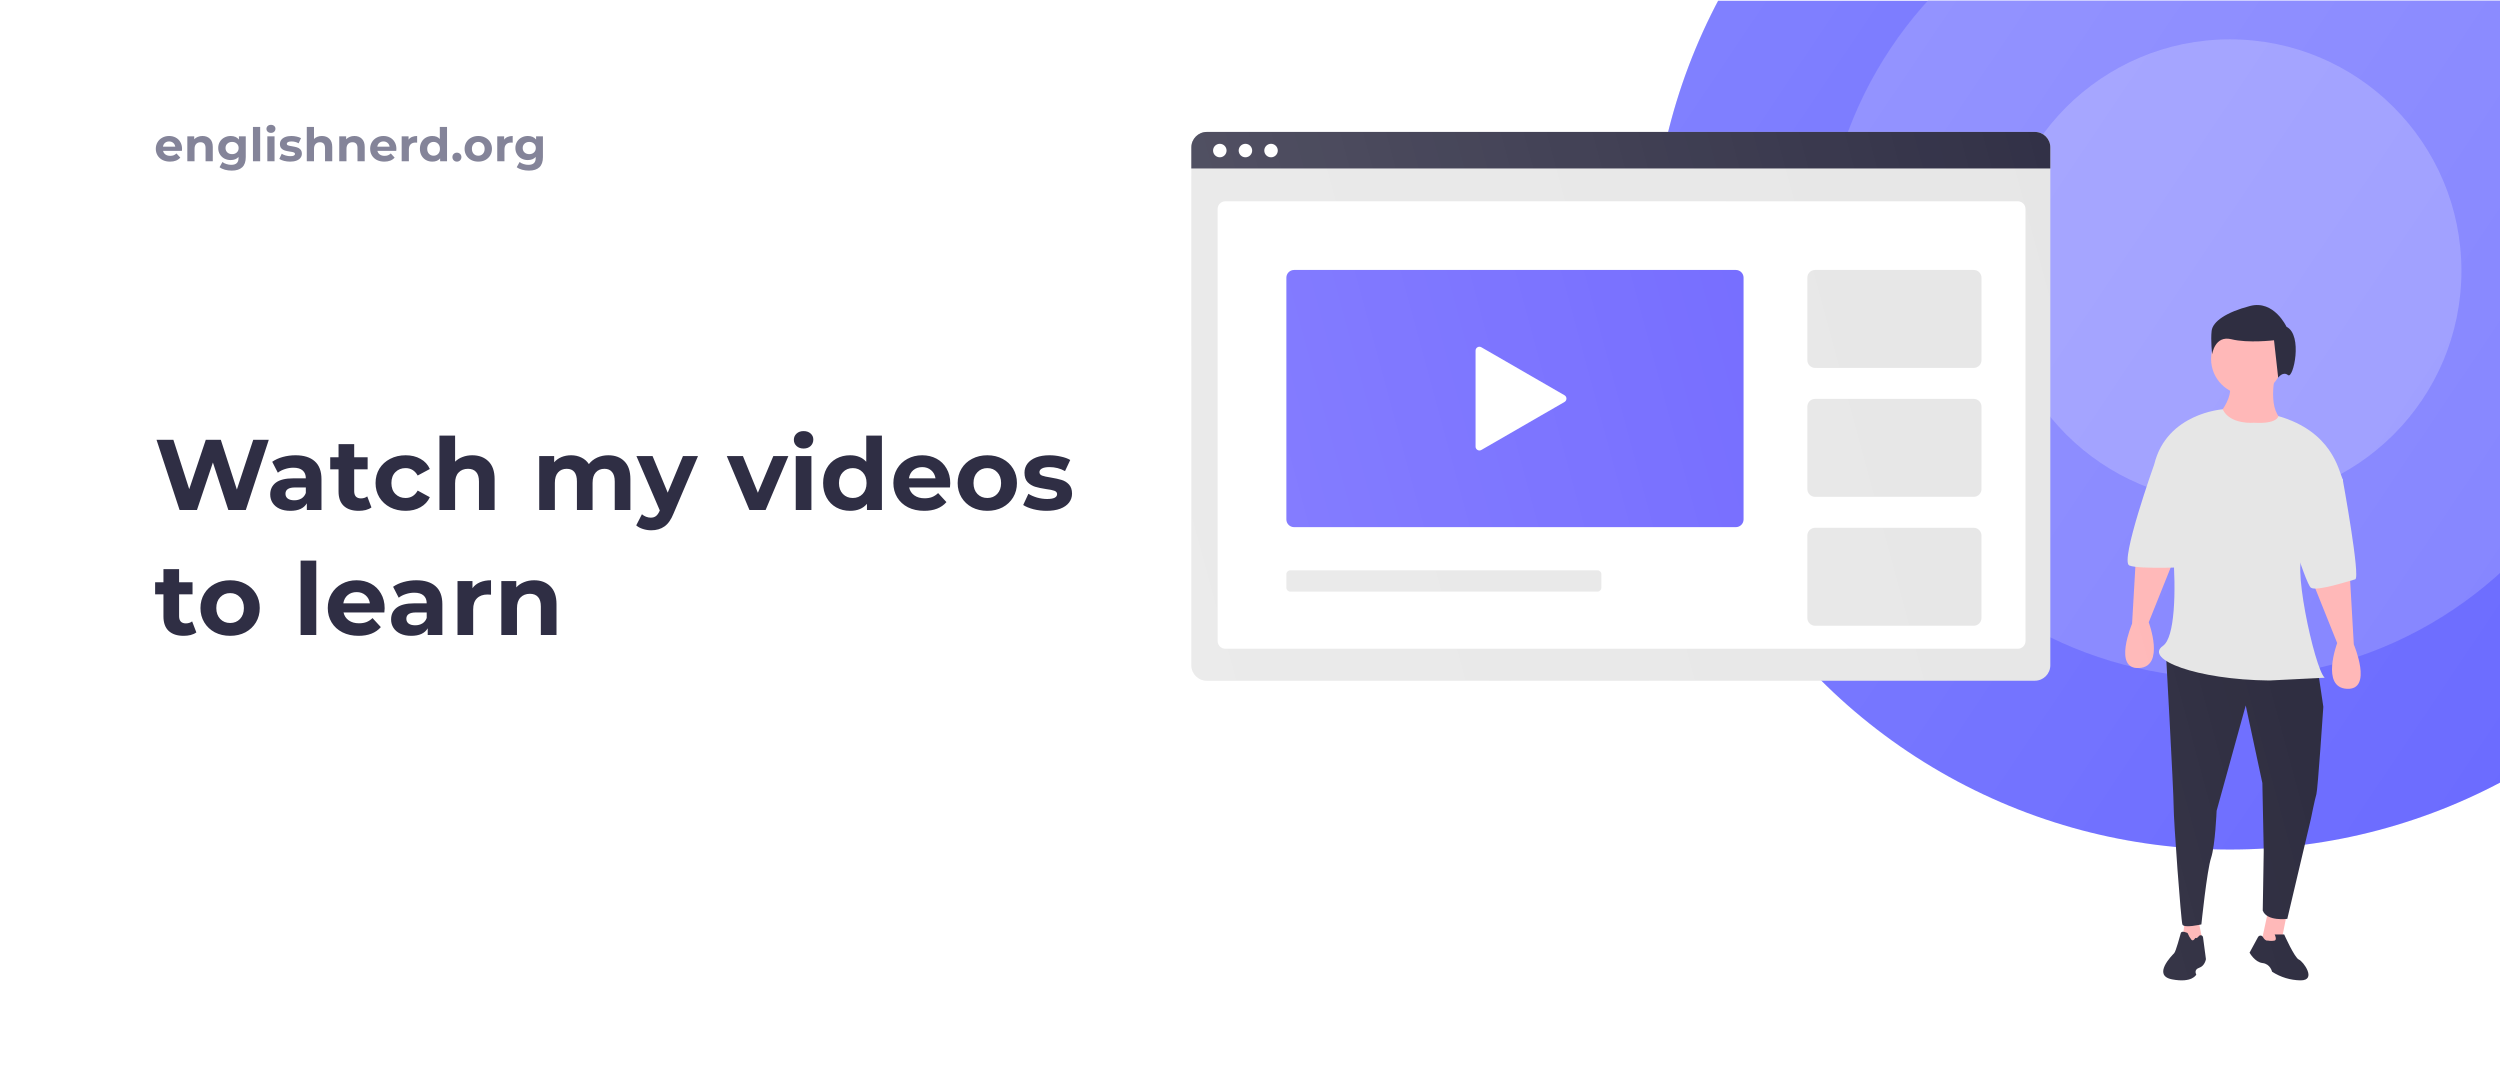 <svg width="1620" height="696" viewBox="0 0 1620 696" fill="none" xmlns="http://www.w3.org/2000/svg">
<g clip-path="url(#clip0)">
<rect width="1620" height="695" transform="translate(0 0.5)" fill="white"/>
<path d="M174.165 285L159.28 330.5H147.97L137.96 299.69L127.625 330.5H116.38L101.43 285H112.35L122.62 316.98L133.345 285H143.095L153.495 317.24L164.09 285H174.165ZM191.481 295.01C196.898 295.01 201.058 296.31 203.961 298.91C206.864 301.467 208.316 305.345 208.316 310.545V330.5H198.826V326.145C196.919 329.395 193.366 331.02 188.166 331.02C185.479 331.02 183.139 330.565 181.146 329.655C179.196 328.745 177.701 327.488 176.661 325.885C175.621 324.282 175.101 322.462 175.101 320.425C175.101 317.175 176.314 314.618 178.741 312.755C181.211 310.892 185.003 309.96 190.116 309.96H198.176C198.176 307.75 197.504 306.06 196.161 304.89C194.818 303.677 192.803 303.07 190.116 303.07C188.253 303.07 186.411 303.373 184.591 303.98C182.814 304.543 181.298 305.323 180.041 306.32L176.401 299.235C178.308 297.892 180.583 296.852 183.226 296.115C185.913 295.378 188.664 295.01 191.481 295.01ZM190.701 324.195C192.434 324.195 193.973 323.805 195.316 323.025C196.659 322.202 197.613 321.01 198.176 319.45V315.875H191.221C187.061 315.875 184.981 317.24 184.981 319.97C184.981 321.27 185.479 322.31 186.476 323.09C187.516 323.827 188.924 324.195 190.701 324.195ZM240.698 328.81C239.701 329.547 238.466 330.11 236.993 330.5C235.563 330.847 234.046 331.02 232.443 331.02C228.283 331.02 225.055 329.958 222.758 327.835C220.505 325.712 219.378 322.592 219.378 318.475V304.11H213.983V296.31H219.378V287.795H229.518V296.31H238.228V304.11H229.518V318.345C229.518 319.818 229.886 320.967 230.623 321.79C231.403 322.57 232.486 322.96 233.873 322.96C235.476 322.96 236.841 322.527 237.968 321.66L240.698 328.81ZM262.861 331.02C259.134 331.02 255.776 330.262 252.786 328.745C249.839 327.185 247.521 325.04 245.831 322.31C244.184 319.58 243.361 316.482 243.361 313.015C243.361 309.548 244.184 306.45 245.831 303.72C247.521 300.99 249.839 298.867 252.786 297.35C255.776 295.79 259.134 295.01 262.861 295.01C266.544 295.01 269.751 295.79 272.481 297.35C275.254 298.867 277.269 301.055 278.526 303.915L270.661 308.14C268.841 304.933 266.219 303.33 262.796 303.33C260.153 303.33 257.964 304.197 256.231 305.93C254.498 307.663 253.631 310.025 253.631 313.015C253.631 316.005 254.498 318.367 256.231 320.1C257.964 321.833 260.153 322.7 262.796 322.7C266.263 322.7 268.884 321.097 270.661 317.89L278.526 322.18C277.269 324.953 275.254 327.12 272.481 328.68C269.751 330.24 266.544 331.02 262.861 331.02ZM306.015 295.01C310.349 295.01 313.837 296.31 316.48 298.91C319.167 301.51 320.51 305.367 320.51 310.48V330.5H310.37V312.04C310.37 309.267 309.764 307.208 308.55 305.865C307.337 304.478 305.582 303.785 303.285 303.785C300.729 303.785 298.692 304.587 297.175 306.19C295.659 307.75 294.9 310.09 294.9 313.21V330.5H284.76V282.27H294.9V299.17C296.244 297.827 297.869 296.808 299.775 296.115C301.682 295.378 303.762 295.01 306.015 295.01ZM394.195 295.01C398.572 295.01 402.038 296.31 404.595 298.91C407.195 301.467 408.495 305.323 408.495 310.48V330.5H398.355V312.04C398.355 309.267 397.77 307.208 396.6 305.865C395.473 304.478 393.848 303.785 391.725 303.785C389.342 303.785 387.457 304.565 386.07 306.125C384.683 307.642 383.99 309.917 383.99 312.95V330.5H373.85V312.04C373.85 306.537 371.64 303.785 367.22 303.785C364.88 303.785 363.017 304.565 361.63 306.125C360.243 307.642 359.55 309.917 359.55 312.95V330.5H349.41V295.53H359.095V299.56C360.395 298.087 361.977 296.96 363.84 296.18C365.747 295.4 367.827 295.01 370.08 295.01C372.55 295.01 374.782 295.508 376.775 296.505C378.768 297.458 380.372 298.867 381.585 300.73C383.015 298.91 384.813 297.502 386.98 296.505C389.19 295.508 391.595 295.01 394.195 295.01ZM452.309 295.53L436.514 332.645C434.911 336.675 432.917 339.513 430.534 341.16C428.194 342.807 425.356 343.63 422.019 343.63C420.199 343.63 418.401 343.348 416.624 342.785C414.847 342.222 413.396 341.442 412.269 340.445L415.974 333.23C416.754 333.923 417.642 334.465 418.639 334.855C419.679 335.245 420.697 335.44 421.694 335.44C423.081 335.44 424.207 335.093 425.074 334.4C425.941 333.75 426.721 332.645 427.414 331.085L427.544 330.76L412.399 295.53H422.864L432.679 319.255L442.559 295.53H452.309ZM510.865 295.53L496.11 330.5H485.645L470.955 295.53H481.42L491.105 319.32L501.115 295.53H510.865ZM515.653 295.53H525.793V330.5H515.653V295.53ZM520.723 290.655C518.859 290.655 517.343 290.113 516.173 289.03C515.003 287.947 514.418 286.603 514.418 285C514.418 283.397 515.003 282.053 516.173 280.97C517.343 279.887 518.859 279.345 520.723 279.345C522.586 279.345 524.103 279.865 525.273 280.905C526.443 281.945 527.028 283.245 527.028 284.805C527.028 286.495 526.443 287.903 525.273 289.03C524.103 290.113 522.586 290.655 520.723 290.655ZM571.473 282.27V330.5H561.788V326.47C559.275 329.503 555.635 331.02 550.868 331.02C547.575 331.02 544.585 330.283 541.898 328.81C539.255 327.337 537.175 325.235 535.658 322.505C534.142 319.775 533.383 316.612 533.383 313.015C533.383 309.418 534.142 306.255 535.658 303.525C537.175 300.795 539.255 298.693 541.898 297.22C544.585 295.747 547.575 295.01 550.868 295.01C555.332 295.01 558.82 296.418 561.333 299.235V282.27H571.473ZM552.623 322.7C555.18 322.7 557.303 321.833 558.993 320.1C560.683 318.323 561.528 315.962 561.528 313.015C561.528 310.068 560.683 307.728 558.993 305.995C557.303 304.218 555.18 303.33 552.623 303.33C550.023 303.33 547.878 304.218 546.188 305.995C544.498 307.728 543.653 310.068 543.653 313.015C543.653 315.962 544.498 318.323 546.188 320.1C547.878 321.833 550.023 322.7 552.623 322.7ZM615.763 313.145C615.763 313.275 615.698 314.185 615.568 315.875H589.113C589.59 318.042 590.717 319.753 592.493 321.01C594.27 322.267 596.48 322.895 599.123 322.895C600.943 322.895 602.547 322.635 603.933 322.115C605.363 321.552 606.685 320.685 607.898 319.515L613.293 325.365C610 329.135 605.19 331.02 598.863 331.02C594.92 331.02 591.432 330.262 588.398 328.745C585.365 327.185 583.025 325.04 581.378 322.31C579.732 319.58 578.908 316.482 578.908 313.015C578.908 309.592 579.71 306.515 581.313 303.785C582.96 301.012 585.192 298.867 588.008 297.35C590.868 295.79 594.053 295.01 597.563 295.01C600.987 295.01 604.085 295.747 606.858 297.22C609.632 298.693 611.798 300.817 613.358 303.59C614.962 306.32 615.763 309.505 615.763 313.145ZM597.628 302.68C595.332 302.68 593.403 303.33 591.843 304.63C590.283 305.93 589.33 307.707 588.983 309.96H606.208C605.862 307.75 604.908 305.995 603.348 304.695C601.788 303.352 599.882 302.68 597.628 302.68ZM639.804 331.02C636.121 331.02 632.806 330.262 629.859 328.745C626.956 327.185 624.681 325.04 623.034 322.31C621.388 319.58 620.564 316.482 620.564 313.015C620.564 309.548 621.388 306.45 623.034 303.72C624.681 300.99 626.956 298.867 629.859 297.35C632.806 295.79 636.121 295.01 639.804 295.01C643.488 295.01 646.781 295.79 649.684 297.35C652.588 298.867 654.863 300.99 656.509 303.72C658.156 306.45 658.979 309.548 658.979 313.015C658.979 316.482 658.156 319.58 656.509 322.31C654.863 325.04 652.588 327.185 649.684 328.745C646.781 330.262 643.488 331.02 639.804 331.02ZM639.804 322.7C642.404 322.7 644.528 321.833 646.174 320.1C647.864 318.323 648.709 315.962 648.709 313.015C648.709 310.068 647.864 307.728 646.174 305.995C644.528 304.218 642.404 303.33 639.804 303.33C637.204 303.33 635.059 304.218 633.369 305.995C631.679 307.728 630.834 310.068 630.834 313.015C630.834 315.962 631.679 318.323 633.369 320.1C635.059 321.833 637.204 322.7 639.804 322.7ZM678.172 331.02C675.269 331.02 672.43 330.673 669.657 329.98C666.884 329.243 664.674 328.333 663.027 327.25L666.407 319.97C667.967 320.967 669.852 321.79 672.062 322.44C674.272 323.047 676.439 323.35 678.562 323.35C682.852 323.35 684.997 322.288 684.997 320.165C684.997 319.168 684.412 318.453 683.242 318.02C682.072 317.587 680.274 317.218 677.847 316.915C674.987 316.482 672.625 315.983 670.762 315.42C668.899 314.857 667.274 313.86 665.887 312.43C664.544 311 663.872 308.963 663.872 306.32C663.872 304.11 664.5 302.16 665.757 300.47C667.057 298.737 668.92 297.393 671.347 296.44C673.817 295.487 676.72 295.01 680.057 295.01C682.527 295.01 684.975 295.292 687.402 295.855C689.872 296.375 691.909 297.112 693.512 298.065L690.132 305.28C687.055 303.547 683.697 302.68 680.057 302.68C677.89 302.68 676.265 302.983 675.182 303.59C674.099 304.197 673.557 304.977 673.557 305.93C673.557 307.013 674.142 307.772 675.312 308.205C676.482 308.638 678.345 309.05 680.902 309.44C683.762 309.917 686.102 310.437 687.922 311C689.742 311.52 691.324 312.495 692.667 313.925C694.01 315.355 694.682 317.348 694.682 319.905C694.682 322.072 694.032 324 692.732 325.69C691.432 327.38 689.525 328.702 687.012 329.655C684.542 330.565 681.595 331.02 678.172 331.02ZM127.235 409.81C126.238 410.547 125.003 411.11 123.53 411.5C122.1 411.847 120.583 412.02 118.98 412.02C114.82 412.02 111.592 410.958 109.295 408.835C107.042 406.712 105.915 403.592 105.915 399.475V385.11H100.52V377.31H105.915V368.795H116.055V377.31H124.765V385.11H116.055V399.345C116.055 400.818 116.423 401.967 117.16 402.79C117.94 403.57 119.023 403.96 120.41 403.96C122.013 403.96 123.378 403.527 124.505 402.66L127.235 409.81ZM149.138 412.02C145.455 412.02 142.14 411.262 139.193 409.745C136.29 408.185 134.015 406.04 132.368 403.31C130.721 400.58 129.898 397.482 129.898 394.015C129.898 390.548 130.721 387.45 132.368 384.72C134.015 381.99 136.29 379.867 139.193 378.35C142.14 376.79 145.455 376.01 149.138 376.01C152.821 376.01 156.115 376.79 159.018 378.35C161.921 379.867 164.196 381.99 165.843 384.72C167.49 387.45 168.313 390.548 168.313 394.015C168.313 397.482 167.49 400.58 165.843 403.31C164.196 406.04 161.921 408.185 159.018 409.745C156.115 411.262 152.821 412.02 149.138 412.02ZM149.138 403.7C151.738 403.7 153.861 402.833 155.508 401.1C157.198 399.323 158.043 396.962 158.043 394.015C158.043 391.068 157.198 388.728 155.508 386.995C153.861 385.218 151.738 384.33 149.138 384.33C146.538 384.33 144.393 385.218 142.703 386.995C141.013 388.728 140.168 391.068 140.168 394.015C140.168 396.962 141.013 399.323 142.703 401.1C144.393 402.833 146.538 403.7 149.138 403.7ZM194.799 363.27H204.939V411.5H194.799V363.27ZM249.255 394.145C249.255 394.275 249.19 395.185 249.06 396.875H222.605C223.081 399.042 224.208 400.753 225.985 402.01C227.761 403.267 229.971 403.895 232.615 403.895C234.435 403.895 236.038 403.635 237.425 403.115C238.855 402.552 240.176 401.685 241.39 400.515L246.785 406.365C243.491 410.135 238.681 412.02 232.355 412.02C228.411 412.02 224.923 411.262 221.89 409.745C218.856 408.185 216.516 406.04 214.87 403.31C213.223 400.58 212.4 397.482 212.4 394.015C212.4 390.592 213.201 387.515 214.805 384.785C216.451 382.012 218.683 379.867 221.5 378.35C224.36 376.79 227.545 376.01 231.055 376.01C234.478 376.01 237.576 376.747 240.35 378.22C243.123 379.693 245.29 381.817 246.85 384.59C248.453 387.32 249.255 390.505 249.255 394.145ZM231.12 383.68C228.823 383.68 226.895 384.33 225.335 385.63C223.775 386.93 222.821 388.707 222.475 390.96H239.7C239.353 388.75 238.4 386.995 236.84 385.695C235.28 384.352 233.373 383.68 231.12 383.68ZM269.808 376.01C275.225 376.01 279.385 377.31 282.288 379.91C285.192 382.467 286.643 386.345 286.643 391.545V411.5H277.153V407.145C275.247 410.395 271.693 412.02 266.493 412.02C263.807 412.02 261.467 411.565 259.473 410.655C257.523 409.745 256.028 408.488 254.988 406.885C253.948 405.282 253.428 403.462 253.428 401.425C253.428 398.175 254.642 395.618 257.068 393.755C259.538 391.892 263.33 390.96 268.443 390.96H276.503C276.503 388.75 275.832 387.06 274.488 385.89C273.145 384.677 271.13 384.07 268.443 384.07C266.58 384.07 264.738 384.373 262.918 384.98C261.142 385.543 259.625 386.323 258.368 387.32L254.728 380.235C256.635 378.892 258.91 377.852 261.553 377.115C264.24 376.378 266.992 376.01 269.808 376.01ZM269.028 405.195C270.762 405.195 272.3 404.805 273.643 404.025C274.987 403.202 275.94 402.01 276.503 400.45V396.875H269.548C265.388 396.875 263.308 398.24 263.308 400.97C263.308 402.27 263.807 403.31 264.803 404.09C265.843 404.827 267.252 405.195 269.028 405.195ZM306.156 381.145C307.369 379.455 308.994 378.177 311.031 377.31C313.111 376.443 315.494 376.01 318.181 376.01V385.37C317.054 385.283 316.296 385.24 315.906 385.24C313.002 385.24 310.727 386.063 309.081 387.71C307.434 389.313 306.611 391.74 306.611 394.99V411.5H296.471V376.53H306.156V381.145ZM346.115 376.01C350.448 376.01 353.937 377.31 356.58 379.91C359.267 382.51 360.61 386.367 360.61 391.48V411.5H350.47V393.04C350.47 390.267 349.863 388.208 348.65 386.865C347.437 385.478 345.682 384.785 343.385 384.785C340.828 384.785 338.792 385.587 337.275 387.19C335.758 388.75 335 391.09 335 394.21V411.5H324.86V376.53H334.545V380.625C335.888 379.152 337.557 378.025 339.55 377.245C341.543 376.422 343.732 376.01 346.115 376.01Z" fill="#2F2E44"/>
<path d="M117.97 96.49C117.97 96.55 117.94 96.97 117.88 97.75H105.67C105.89 98.75 106.41 99.54 107.23 100.12C108.05 100.7 109.07 100.99 110.29 100.99C111.13 100.99 111.87 100.87 112.51 100.63C113.17 100.37 113.78 99.97 114.34 99.43L116.83 102.13C115.31 103.87 113.09 104.74 110.17 104.74C108.35 104.74 106.74 104.39 105.34 103.69C103.94 102.97 102.86 101.98 102.1 100.72C101.34 99.46 100.96 98.03 100.96 96.43C100.96 94.85 101.33 93.43 102.07 92.17C102.83 90.89 103.86 89.9 105.16 89.2C106.48 88.48 107.95 88.12 109.57 88.12C111.15 88.12 112.58 88.46 113.86 89.14C115.14 89.82 116.14 90.8 116.86 92.08C117.6 93.34 117.97 94.81 117.97 96.49ZM109.6 91.66C108.54 91.66 107.65 91.96 106.93 92.56C106.21 93.16 105.77 93.98 105.61 95.02H113.56C113.4 94 112.96 93.19 112.24 92.59C111.52 91.97 110.64 91.66 109.6 91.66ZM131.196 88.12C133.196 88.12 134.806 88.72 136.026 89.92C137.266 91.12 137.886 92.9 137.886 95.26V104.5H133.206V95.98C133.206 94.7 132.926 93.75 132.366 93.13C131.806 92.49 130.996 92.17 129.936 92.17C128.756 92.17 127.816 92.54 127.116 93.28C126.416 94 126.066 95.08 126.066 96.52V104.5H121.386V88.36H125.856V90.25C126.476 89.57 127.246 89.05 128.166 88.69C129.086 88.31 130.096 88.12 131.196 88.12ZM159.254 88.36V101.8C159.254 104.76 158.484 106.96 156.944 108.4C155.404 109.84 153.154 110.56 150.194 110.56C148.634 110.56 147.154 110.37 145.754 109.99C144.354 109.61 143.194 109.06 142.274 108.34L144.134 104.98C144.814 105.54 145.674 105.98 146.714 106.3C147.754 106.64 148.794 106.81 149.834 106.81C151.454 106.81 152.644 106.44 153.404 105.7C154.184 104.98 154.574 103.88 154.574 102.4V101.71C153.354 103.05 151.654 103.72 149.474 103.72C147.994 103.72 146.634 103.4 145.394 102.76C144.174 102.1 143.204 101.18 142.484 100C141.764 98.82 141.404 97.46 141.404 95.92C141.404 94.38 141.764 93.02 142.484 91.84C143.204 90.66 144.174 89.75 145.394 89.11C146.634 88.45 147.994 88.12 149.474 88.12C151.814 88.12 153.594 88.89 154.814 90.43V88.36H159.254ZM150.404 99.88C151.644 99.88 152.654 99.52 153.434 98.8C154.234 98.06 154.634 97.1 154.634 95.92C154.634 94.74 154.234 93.79 153.434 93.07C152.654 92.33 151.644 91.96 150.404 91.96C149.164 91.96 148.144 92.33 147.344 93.07C146.544 93.79 146.144 94.74 146.144 95.92C146.144 97.1 146.544 98.06 147.344 98.8C148.144 99.52 149.164 99.88 150.404 99.88ZM163.91 82.24H168.59V104.5H163.91V82.24ZM173.233 88.36H177.913V104.5H173.233V88.36ZM175.573 86.11C174.713 86.11 174.013 85.86 173.473 85.36C172.933 84.86 172.663 84.24 172.663 83.5C172.663 82.76 172.933 82.14 173.473 81.64C174.013 81.14 174.713 80.89 175.573 80.89C176.433 80.89 177.133 81.13 177.673 81.61C178.213 82.09 178.483 82.69 178.483 83.41C178.483 84.19 178.213 84.84 177.673 85.36C177.133 85.86 176.433 86.11 175.573 86.11ZM187.986 104.74C186.646 104.74 185.336 104.58 184.056 104.26C182.776 103.92 181.756 103.5 180.996 103L182.556 99.64C183.276 100.1 184.146 100.48 185.166 100.78C186.186 101.06 187.186 101.2 188.166 101.2C190.146 101.2 191.136 100.71 191.136 99.73C191.136 99.27 190.866 98.94 190.326 98.74C189.786 98.54 188.956 98.37 187.836 98.23C186.516 98.03 185.426 97.8 184.566 97.54C183.706 97.28 182.956 96.82 182.316 96.16C181.696 95.5 181.386 94.56 181.386 93.34C181.386 92.32 181.676 91.42 182.256 90.64C182.856 89.84 183.716 89.22 184.836 88.78C185.976 88.34 187.316 88.12 188.856 88.12C189.996 88.12 191.126 88.25 192.246 88.51C193.386 88.75 194.326 89.09 195.066 89.53L193.506 92.86C192.086 92.06 190.536 91.66 188.856 91.66C187.856 91.66 187.106 91.8 186.606 92.08C186.106 92.36 185.856 92.72 185.856 93.16C185.856 93.66 186.126 94.01 186.666 94.21C187.206 94.41 188.066 94.6 189.246 94.78C190.566 95 191.646 95.24 192.486 95.5C193.326 95.74 194.056 96.19 194.676 96.85C195.296 97.51 195.606 98.43 195.606 99.61C195.606 100.61 195.306 101.5 194.706 102.28C194.106 103.06 193.226 103.67 192.066 104.11C190.926 104.53 189.566 104.74 187.986 104.74ZM208.604 88.12C210.604 88.12 212.214 88.72 213.434 89.92C214.674 91.12 215.294 92.9 215.294 95.26V104.5H210.614V95.98C210.614 94.7 210.334 93.75 209.774 93.13C209.214 92.49 208.404 92.17 207.344 92.17C206.164 92.17 205.224 92.54 204.524 93.28C203.824 94 203.474 95.08 203.474 96.52V104.5H198.794V82.24H203.474V90.04C204.094 89.42 204.844 88.95 205.724 88.63C206.604 88.29 207.564 88.12 208.604 88.12ZM229.646 88.12C231.646 88.12 233.256 88.72 234.476 89.92C235.716 91.12 236.336 92.9 236.336 95.26V104.5H231.656V95.98C231.656 94.7 231.376 93.75 230.816 93.13C230.256 92.49 229.446 92.17 228.386 92.17C227.206 92.17 226.266 92.54 225.566 93.28C224.866 94 224.516 95.08 224.516 96.52V104.5H219.836V88.36H224.306V90.25C224.926 89.57 225.696 89.05 226.616 88.69C227.536 88.31 228.546 88.12 229.646 88.12ZM256.864 96.49C256.864 96.55 256.834 96.97 256.774 97.75H244.564C244.784 98.75 245.304 99.54 246.124 100.12C246.944 100.7 247.964 100.99 249.184 100.99C250.024 100.99 250.764 100.87 251.404 100.63C252.064 100.37 252.674 99.97 253.234 99.43L255.724 102.13C254.204 103.87 251.984 104.74 249.064 104.74C247.244 104.74 245.634 104.39 244.234 103.69C242.834 102.97 241.754 101.98 240.994 100.72C240.234 99.46 239.854 98.03 239.854 96.43C239.854 94.85 240.224 93.43 240.964 92.17C241.724 90.89 242.754 89.9 244.054 89.2C245.374 88.48 246.844 88.12 248.464 88.12C250.044 88.12 251.474 88.46 252.754 89.14C254.034 89.82 255.034 90.8 255.754 92.08C256.494 93.34 256.864 94.81 256.864 96.49ZM248.494 91.66C247.434 91.66 246.544 91.96 245.824 92.56C245.104 93.16 244.664 93.98 244.504 95.02H252.454C252.294 94 251.854 93.19 251.134 92.59C250.414 91.97 249.534 91.66 248.494 91.66ZM264.75 90.49C265.31 89.71 266.06 89.12 267 88.72C267.96 88.32 269.06 88.12 270.3 88.12V92.44C269.78 92.4 269.43 92.38 269.25 92.38C267.91 92.38 266.86 92.76 266.1 93.52C265.34 94.26 264.96 95.38 264.96 96.88V104.5H260.28V88.36H264.75V90.49ZM289.676 82.24V104.5H285.206V102.64C284.046 104.04 282.366 104.74 280.166 104.74C278.646 104.74 277.266 104.4 276.026 103.72C274.806 103.04 273.846 102.07 273.146 100.81C272.446 99.55 272.096 98.09 272.096 96.43C272.096 94.77 272.446 93.31 273.146 92.05C273.846 90.79 274.806 89.82 276.026 89.14C277.266 88.46 278.646 88.12 280.166 88.12C282.226 88.12 283.836 88.77 284.996 90.07V82.24H289.676ZM280.976 100.9C282.156 100.9 283.136 100.5 283.916 99.7C284.696 98.88 285.086 97.79 285.086 96.43C285.086 95.07 284.696 93.99 283.916 93.19C283.136 92.37 282.156 91.96 280.976 91.96C279.776 91.96 278.786 92.37 278.006 93.19C277.226 93.99 276.836 95.07 276.836 96.43C276.836 97.79 277.226 98.88 278.006 99.7C278.786 100.5 279.776 100.9 280.976 100.9ZM296.078 104.74C295.258 104.74 294.568 104.46 294.008 103.9C293.448 103.34 293.168 102.64 293.168 101.8C293.168 100.94 293.448 100.25 294.008 99.73C294.568 99.19 295.258 98.92 296.078 98.92C296.898 98.92 297.588 99.19 298.148 99.73C298.708 100.25 298.988 100.94 298.988 101.8C298.988 102.64 298.708 103.34 298.148 103.9C297.588 104.46 296.898 104.74 296.078 104.74ZM309.934 104.74C308.234 104.74 306.704 104.39 305.344 103.69C304.004 102.97 302.954 101.98 302.194 100.72C301.434 99.46 301.054 98.03 301.054 96.43C301.054 94.83 301.434 93.4 302.194 92.14C302.954 90.88 304.004 89.9 305.344 89.2C306.704 88.48 308.234 88.12 309.934 88.12C311.634 88.12 313.154 88.48 314.494 89.2C315.834 89.9 316.884 90.88 317.644 92.14C318.404 93.4 318.784 94.83 318.784 96.43C318.784 98.03 318.404 99.46 317.644 100.72C316.884 101.98 315.834 102.97 314.494 103.69C313.154 104.39 311.634 104.74 309.934 104.74ZM309.934 100.9C311.134 100.9 312.114 100.5 312.874 99.7C313.654 98.88 314.044 97.79 314.044 96.43C314.044 95.07 313.654 93.99 312.874 93.19C312.114 92.37 311.134 91.96 309.934 91.96C308.734 91.96 307.744 92.37 306.964 93.19C306.184 93.99 305.794 95.07 305.794 96.43C305.794 97.79 306.184 98.88 306.964 99.7C307.744 100.5 308.734 100.9 309.934 100.9ZM326.682 90.49C327.242 89.71 327.992 89.12 328.932 88.72C329.892 88.32 330.992 88.12 332.232 88.12V92.44C331.712 92.4 331.362 92.38 331.182 92.38C329.842 92.38 328.792 92.76 328.032 93.52C327.272 94.26 326.892 95.38 326.892 96.88V104.5H322.212V88.36H326.682V90.49ZM351.819 88.36V101.8C351.819 104.76 351.049 106.96 349.509 108.4C347.969 109.84 345.719 110.56 342.759 110.56C341.199 110.56 339.719 110.37 338.319 109.99C336.919 109.61 335.759 109.06 334.839 108.34L336.699 104.98C337.379 105.54 338.239 105.98 339.279 106.3C340.319 106.64 341.359 106.81 342.399 106.81C344.019 106.81 345.209 106.44 345.969 105.7C346.749 104.98 347.139 103.88 347.139 102.4V101.71C345.919 103.05 344.219 103.72 342.039 103.72C340.559 103.72 339.199 103.4 337.959 102.76C336.739 102.1 335.769 101.18 335.049 100C334.329 98.82 333.969 97.46 333.969 95.92C333.969 94.38 334.329 93.02 335.049 91.84C335.769 90.66 336.739 89.75 337.959 89.11C339.199 88.45 340.559 88.12 342.039 88.12C344.379 88.12 346.159 88.89 347.379 90.43V88.36H351.819ZM342.969 99.88C344.209 99.88 345.219 99.52 345.999 98.8C346.799 98.06 347.199 97.1 347.199 95.92C347.199 94.74 346.799 93.79 345.999 93.07C345.219 92.33 344.209 91.96 342.969 91.96C341.729 91.96 340.709 92.33 339.909 93.07C339.109 93.79 338.709 94.74 338.709 95.92C338.709 97.1 339.109 98.06 339.909 98.8C340.709 99.52 341.729 99.88 342.969 99.88Z" fill="#848499"/>
<circle cx="1445" cy="175.5" r="375" fill="#6666FF"/>
<circle cx="1443.5" cy="177" r="262.5" fill="#8080FF"/>
<ellipse cx="1445" cy="175.5" rx="150" ry="150" fill="#9999FF"/>
<circle cx="1445" cy="175.5" r="375" fill="url(#paint0_linear)"/>
<g clip-path="url(#clip1)" filter="url(#filter0_d)">
<path d="M1414.76 607.225L1417.52 621.058L1403.69 623.825L1405.76 606.532L1414.76 607.225Z" fill="#FFB8B8"/>
<path d="M1471.38 604.708L1468.25 620.372L1455.36 620.683L1459.48 601.575L1471.38 604.708Z" fill="#FFB8B8"/>
<path d="M1491.92 443.781L1495.52 468.026C1495.52 468.026 1491.92 521.905 1491.03 524.599C1490.13 527.293 1487.43 540.763 1487.43 540.763L1472.17 605.418C1472.17 605.418 1458.95 607.214 1456.26 600.03L1456.9 561.417L1456.01 517.415L1445.23 467.128L1426.37 535.375C1426.37 535.375 1425.47 557.825 1422.78 565.907C1420.09 573.989 1416.49 609.01 1416.49 609.01C1416.49 609.01 1405.07 611.704 1404.18 609.01C1403.28 606.316 1398.53 542.559 1398.53 532.681C1398.53 522.804 1393.26 428.091 1393.26 428.091L1491.92 443.781Z" fill="#2F2E41"/>
<path d="M1459.5 619.479C1460.98 619.783 1462.51 619.783 1463.99 619.479C1465.67 618.918 1463.99 615.553 1463.99 615.553H1470.16C1470.16 615.553 1476.89 630.696 1479.69 631.817C1482.49 632.939 1491.47 645.277 1480.81 645.277C1474.24 645.193 1467.82 643.248 1462.3 639.669C1462.3 639.669 1461.18 634.621 1456.14 634.061C1451.09 633.5 1447.72 627.331 1447.72 627.331L1453.2 617.217C1453.36 616.931 1453.59 616.693 1453.87 616.527C1454.15 616.361 1454.47 616.273 1454.79 616.272C1455.12 616.271 1455.43 616.358 1455.71 616.523C1455.99 616.688 1456.23 616.926 1456.38 617.21C1457.14 618.556 1458.2 619.739 1459.5 619.479Z" fill="#2F2E41"/>
<path d="M1412.56 617.742C1412.56 617.742 1411.31 620.244 1410.06 618.993C1409.02 617.665 1408.17 616.189 1407.56 614.615C1407.56 614.615 1403.81 612.738 1403.18 614.615C1402.56 616.491 1400.05 626.498 1398.8 627.749C1397.55 629 1384.42 642.134 1397.55 644.636C1410.69 647.138 1413.19 641.509 1413.19 641.509C1413.19 641.509 1411.31 638.382 1415.06 637.131C1418.82 635.88 1419.44 631.502 1419.44 631.502L1417.56 617.366C1417.52 617.064 1417.39 616.782 1417.18 616.555C1416.98 616.328 1416.72 616.166 1416.42 616.09C1416.13 616.014 1415.82 616.027 1415.53 616.128C1415.24 616.229 1414.99 616.413 1414.81 616.657C1414.09 617.602 1413.28 618.22 1412.56 617.742Z" fill="#2F2E41"/>
<path d="M1512.58 380.922L1515.27 427.617C1515.27 427.617 1527.84 457.251 1510.78 456.353C1493.72 455.455 1504.5 426.719 1504.5 426.719L1487.79 385.044L1512.58 380.922Z" fill="#FFB8B8"/>
<path d="M1374.29 367.452L1371.59 414.147C1371.59 414.147 1359.02 443.781 1376.08 442.883C1393.15 441.985 1382.37 413.249 1382.37 413.249L1399.08 371.574L1374.29 367.452Z" fill="#FFB8B8"/>
<path d="M1446.13 265.98C1459.02 265.98 1469.47 255.527 1469.47 242.632C1469.47 229.738 1459.02 219.285 1446.13 219.285C1433.23 219.285 1422.78 229.738 1422.78 242.632C1422.78 255.527 1433.23 265.98 1446.13 265.98Z" fill="#FFB8B8"/>
<path d="M1464.54 252.061C1464.54 252.061 1458.25 277.205 1470.82 283.49C1483.39 289.776 1431.31 298.756 1427.72 283.49L1429.51 276.307C1429.51 276.307 1436.7 267.327 1434.9 259.245L1464.54 252.061Z" fill="#FFB8B8"/>
<path d="M1450.62 283.94C1450.62 283.94 1435.12 285.387 1430.3 275.234C1430.3 275.234 1394.04 277.654 1385.96 310.879C1395.34 311.148 1406.98 417.878 1391.6 428.515C1379.13 437.15 1413.14 450.45 1460.5 450.965L1496.41 449.169C1489.72 443.399 1473.69 368.308 1483.84 369.248C1483.84 369.248 1510.78 327.043 1508.09 320.757C1505.39 314.471 1501.08 289.686 1466.42 279.629C1466.42 279.629 1465.88 284.838 1450.62 283.94Z" fill="#E6E6E6"/>
<path d="M1496.41 305.491L1508.09 320.757C1508.09 320.757 1519.76 384.514 1516.17 385.412C1512.58 386.31 1491.03 393.494 1487.43 390.8C1483.84 388.106 1467.68 335.125 1467.68 335.125L1496.41 305.491Z" fill="#E6E6E6"/>
<path d="M1401.23 301.001L1385.96 310.879C1385.96 310.879 1363.51 373.738 1369.8 376.432C1376.08 379.126 1411.11 377.33 1411.11 377.33L1401.23 301.001Z" fill="#E6E6E6"/>
<path d="M1471.65 221.738C1471.65 221.738 1463.56 204.216 1448.06 208.26C1432.56 212.303 1423.8 218.368 1423.13 224.433C1422.45 230.499 1423.46 239.597 1423.46 239.597C1423.46 239.597 1425.15 227.129 1435.93 229.825C1446.71 232.52 1463.56 230.499 1463.56 230.499L1466.26 254.76C1466.26 254.76 1469.29 250.379 1472.66 253.075C1476.03 255.77 1482.43 227.129 1471.65 221.738Z" fill="#2F2E41"/>
<path d="M1308.6 95.5H772C766.477 95.5 762 99.977 762 105.5V441.103C762 446.626 766.477 451.103 772 451.103H1308.6C1314.12 451.103 1318.6 446.626 1318.6 441.103V105.5C1318.6 99.977 1314.12 95.5 1308.6 95.5Z" fill="#E6E6E6"/>
<path d="M1297.53 140.417H784.024C781.263 140.417 779.024 142.656 779.024 145.417V425.391C779.024 428.152 781.263 430.391 784.024 430.391H1297.53C1300.29 430.391 1302.53 428.152 1302.53 425.391V145.417C1302.53 142.656 1300.29 140.417 1297.53 140.417Z" fill="white"/>
<path d="M762 105.5C762 99.977 766.477 95.5 772 95.5H1308.6C1314.12 95.5 1318.6 99.977 1318.6 105.5V119.146H762V105.5Z" fill="#2F2E44"/>
<path d="M780.44 111.933C782.854 111.933 784.812 109.975 784.812 107.56C784.812 105.146 782.854 103.188 780.44 103.188C778.025 103.188 776.067 105.146 776.067 107.56C776.067 109.975 778.025 111.933 780.44 111.933Z" fill="white"/>
<path d="M797.035 111.933C799.45 111.933 801.408 109.975 801.408 107.56C801.408 105.146 799.45 103.188 797.035 103.188C794.62 103.188 792.663 105.146 792.663 107.56C792.663 109.975 794.62 111.933 797.035 111.933Z" fill="white"/>
<path d="M813.631 111.933C816.046 111.933 818.003 109.975 818.003 107.56C818.003 105.146 816.046 103.188 813.631 103.188C811.216 103.188 809.258 105.146 809.258 107.56C809.258 109.975 811.216 111.933 813.631 111.933Z" fill="white"/>
<path d="M1114.83 184.938H828.564C825.803 184.938 823.564 187.176 823.564 189.938V346.587C823.564 349.349 825.803 351.587 828.564 351.587H1114.83C1117.59 351.587 1119.83 349.349 1119.83 346.587V189.938C1119.83 187.176 1117.59 184.938 1114.83 184.938Z" fill="#6C63FF"/>
<path d="M1268.99 184.938H1166.17C1163.41 184.938 1161.17 187.176 1161.17 189.937V243.4C1161.17 246.161 1163.41 248.4 1166.17 248.4H1268.99C1271.75 248.4 1273.99 246.161 1273.99 243.4V189.938C1273.99 187.176 1271.75 184.938 1268.99 184.938Z" fill="#E6E6E6"/>
<path d="M1268.99 268.477H1166.17C1163.41 268.477 1161.17 270.716 1161.17 273.477V326.94C1161.17 329.701 1163.41 331.94 1166.17 331.94H1268.99C1271.75 331.94 1273.99 329.701 1273.99 326.94V273.477C1273.99 270.716 1271.75 268.477 1268.99 268.477Z" fill="#E6E6E6"/>
<path d="M1268.99 352.017H1166.17C1163.41 352.017 1161.17 354.256 1161.17 357.017V410.48C1161.17 413.241 1163.41 415.48 1166.17 415.48H1268.99C1271.75 415.48 1273.99 413.241 1273.99 410.48V357.017C1273.99 354.256 1271.75 352.017 1268.99 352.017Z" fill="#E6E6E6"/>
<path d="M1025.18 379.577H826.064C824.684 379.577 823.564 380.696 823.564 382.077V390.857C823.564 392.238 824.684 393.357 826.064 393.357H1025.18C1026.56 393.357 1027.68 392.238 1027.68 390.857V382.077C1027.68 380.696 1026.56 379.577 1025.18 379.577Z" fill="#E6E6E6"/>
<path d="M1003.81 266.135C1005.47 267.097 1005.47 269.502 1003.81 270.465L949.918 301.578C948.251 302.54 946.168 301.337 946.168 299.413L946.168 237.187C946.168 235.262 948.251 234.059 949.918 235.022L1003.81 266.135Z" fill="white"/>
<path fill-rule="evenodd" clip-rule="evenodd" d="M772 95.5C766.477 95.5 762 99.977 762 105.5V119.146V441.103C762 446.626 766.477 451.103 772 451.103H1308.6C1314.12 451.103 1318.6 446.626 1318.6 441.103V119.146V105.5C1318.6 101.358 1316.08 97.804 1312.49 96.286C1311.29 95.78 1309.98 95.5 1308.6 95.5H1308.6H772ZM1448.06 208.26C1463.56 204.216 1471.65 221.738 1471.65 221.738C1482.43 227.129 1476.03 255.77 1472.66 253.075C1469.29 250.379 1466.26 254.76 1466.26 254.76L1466.23 254.515C1465.43 255.872 1464.49 257.142 1463.43 258.304C1462.66 264.479 1462.38 273.823 1466.42 279.634L1466.42 279.629C1497.02 288.508 1503.97 308.868 1507.03 317.841C1507.44 319.031 1507.77 320.021 1508.09 320.757C1508.21 321.035 1508.27 321.383 1508.28 321.795C1509.77 330.036 1519.49 384.582 1516.17 385.412C1515.55 385.567 1514.4 385.909 1512.89 386.355L1515.27 427.617C1515.27 427.617 1527.84 457.251 1510.78 456.353C1493.72 455.455 1504.5 426.719 1504.5 426.719L1490.34 391.401C1489.02 391.404 1488 391.225 1487.43 390.8C1486.24 389.901 1483.64 383.407 1480.71 375.15C1479.1 392.838 1490.91 444.426 1496.41 449.169L1492.75 449.352L1495.52 468.026C1495.52 468.026 1491.92 521.905 1491.03 524.599C1490.13 527.293 1487.43 540.763 1487.43 540.763L1472.17 605.418C1472.17 605.418 1471.82 605.466 1471.22 605.514L1469.21 615.553H1470.16C1470.16 615.553 1476.89 630.696 1479.69 631.817C1482.49 632.939 1491.47 645.277 1480.81 645.277C1474.24 645.193 1467.82 643.248 1462.3 639.669C1462.3 639.669 1461.18 634.621 1456.14 634.061C1451.09 633.5 1447.72 627.331 1447.72 627.331L1453.2 617.217C1453.36 616.931 1453.59 616.693 1453.87 616.527C1454.15 616.361 1454.47 616.273 1454.79 616.272C1455.12 616.271 1455.43 616.358 1455.71 616.523C1455.89 616.626 1456.04 616.757 1456.17 616.91L1459.08 603.434C1457.83 602.621 1456.82 601.518 1456.26 600.03L1456.9 561.417L1456.01 517.415L1445.23 467.128L1426.37 535.375C1426.37 535.375 1425.47 557.825 1422.78 565.907C1420.09 573.989 1416.49 609.01 1416.49 609.01C1416.49 609.01 1415.98 609.13 1415.17 609.295L1416.54 616.124C1416.79 616.209 1417.01 616.357 1417.18 616.555C1417.39 616.782 1417.52 617.064 1417.56 617.366L1419.44 631.502C1419.44 631.502 1418.82 635.88 1415.06 637.131C1411.31 638.382 1413.19 641.509 1413.19 641.509C1413.19 641.509 1410.69 647.138 1397.55 644.636C1384.42 642.135 1397.55 629 1398.8 627.749C1399.74 626.811 1401.38 620.947 1402.41 617.282C1402.75 616.061 1403.02 615.084 1403.18 614.615C1403.42 613.895 1404.12 613.727 1404.89 613.794L1405.36 609.932C1404.75 609.744 1404.32 609.448 1404.18 609.01C1403.28 606.316 1398.53 542.559 1398.53 532.681C1398.53 524.812 1395.18 463.108 1393.82 438.334C1388.51 434.981 1387.33 431.474 1391.6 428.515C1398.2 423.953 1399.82 401.714 1398.79 377.78C1398.06 377.798 1397.32 377.815 1396.57 377.83L1382.37 413.249C1382.37 413.249 1393.15 441.985 1376.08 442.883C1359.02 443.781 1371.59 414.147 1371.59 414.147L1373.72 377.288C1372 377.073 1370.64 376.793 1369.8 376.432C1363.54 373.752 1385.73 311.518 1385.96 310.884L1385.96 310.883L1385.96 310.879C1394.04 277.654 1430.3 275.234 1430.3 275.234C1431.74 273.157 1434.69 268.338 1435.13 263.235C1427.78 259.304 1422.78 251.552 1422.78 242.632C1422.78 240.963 1422.96 239.334 1423.29 237.764C1423.03 234.794 1422.64 228.821 1423.13 224.433C1423.8 218.368 1432.56 212.303 1448.06 208.26Z" fill="url(#paint1_linear)"/>
</g>
</g>
<defs>
<filter id="filter0_d" x="742" y="55.5" width="818.621" height="610" filterUnits="userSpaceOnUse" color-interpolation-filters="sRGB">
<feFlood flood-opacity="0" result="BackgroundImageFix"/>
<feColorMatrix in="SourceAlpha" type="matrix" values="0 0 0 0 0 0 0 0 0 0 0 0 0 0 0 0 0 0 127 0"/>
<feOffset dx="10" dy="-10"/>
<feGaussianBlur stdDeviation="15"/>
<feColorMatrix type="matrix" values="0 0 0 0 0.518 0 0 0 0 0.518 0 0 0 0 0.6 0 0 0 0.05 0"/>
<feBlend mode="normal" in2="BackgroundImageFix" result="effect1_dropShadow"/>
<feBlend mode="normal" in="SourceGraphic" in2="effect1_dropShadow" result="shape"/>
</filter>
<linearGradient id="paint0_linear" x1="1070" y1="-199.5" x2="1933.99" y2="380.766" gradientUnits="userSpaceOnUse">
<stop stop-color="white" stop-opacity="0.2"/>
<stop offset="1" stop-color="white" stop-opacity="0"/>
</linearGradient>
<linearGradient id="paint1_linear" x1="762" y1="645.277" x2="1468.02" y2="454.114" gradientUnits="userSpaceOnUse">
<stop stop-color="white" stop-opacity="0.2"/>
<stop offset="1" stop-color="white" stop-opacity="0"/>
</linearGradient>
<clipPath id="clip0">
<rect width="1620" height="695" fill="white" transform="translate(0 0.5)"/>
</clipPath>
<clipPath id="clip1">
<rect width="758.621" height="550" fill="white" transform="translate(762 95.5)"/>
</clipPath>
</defs>
</svg>
